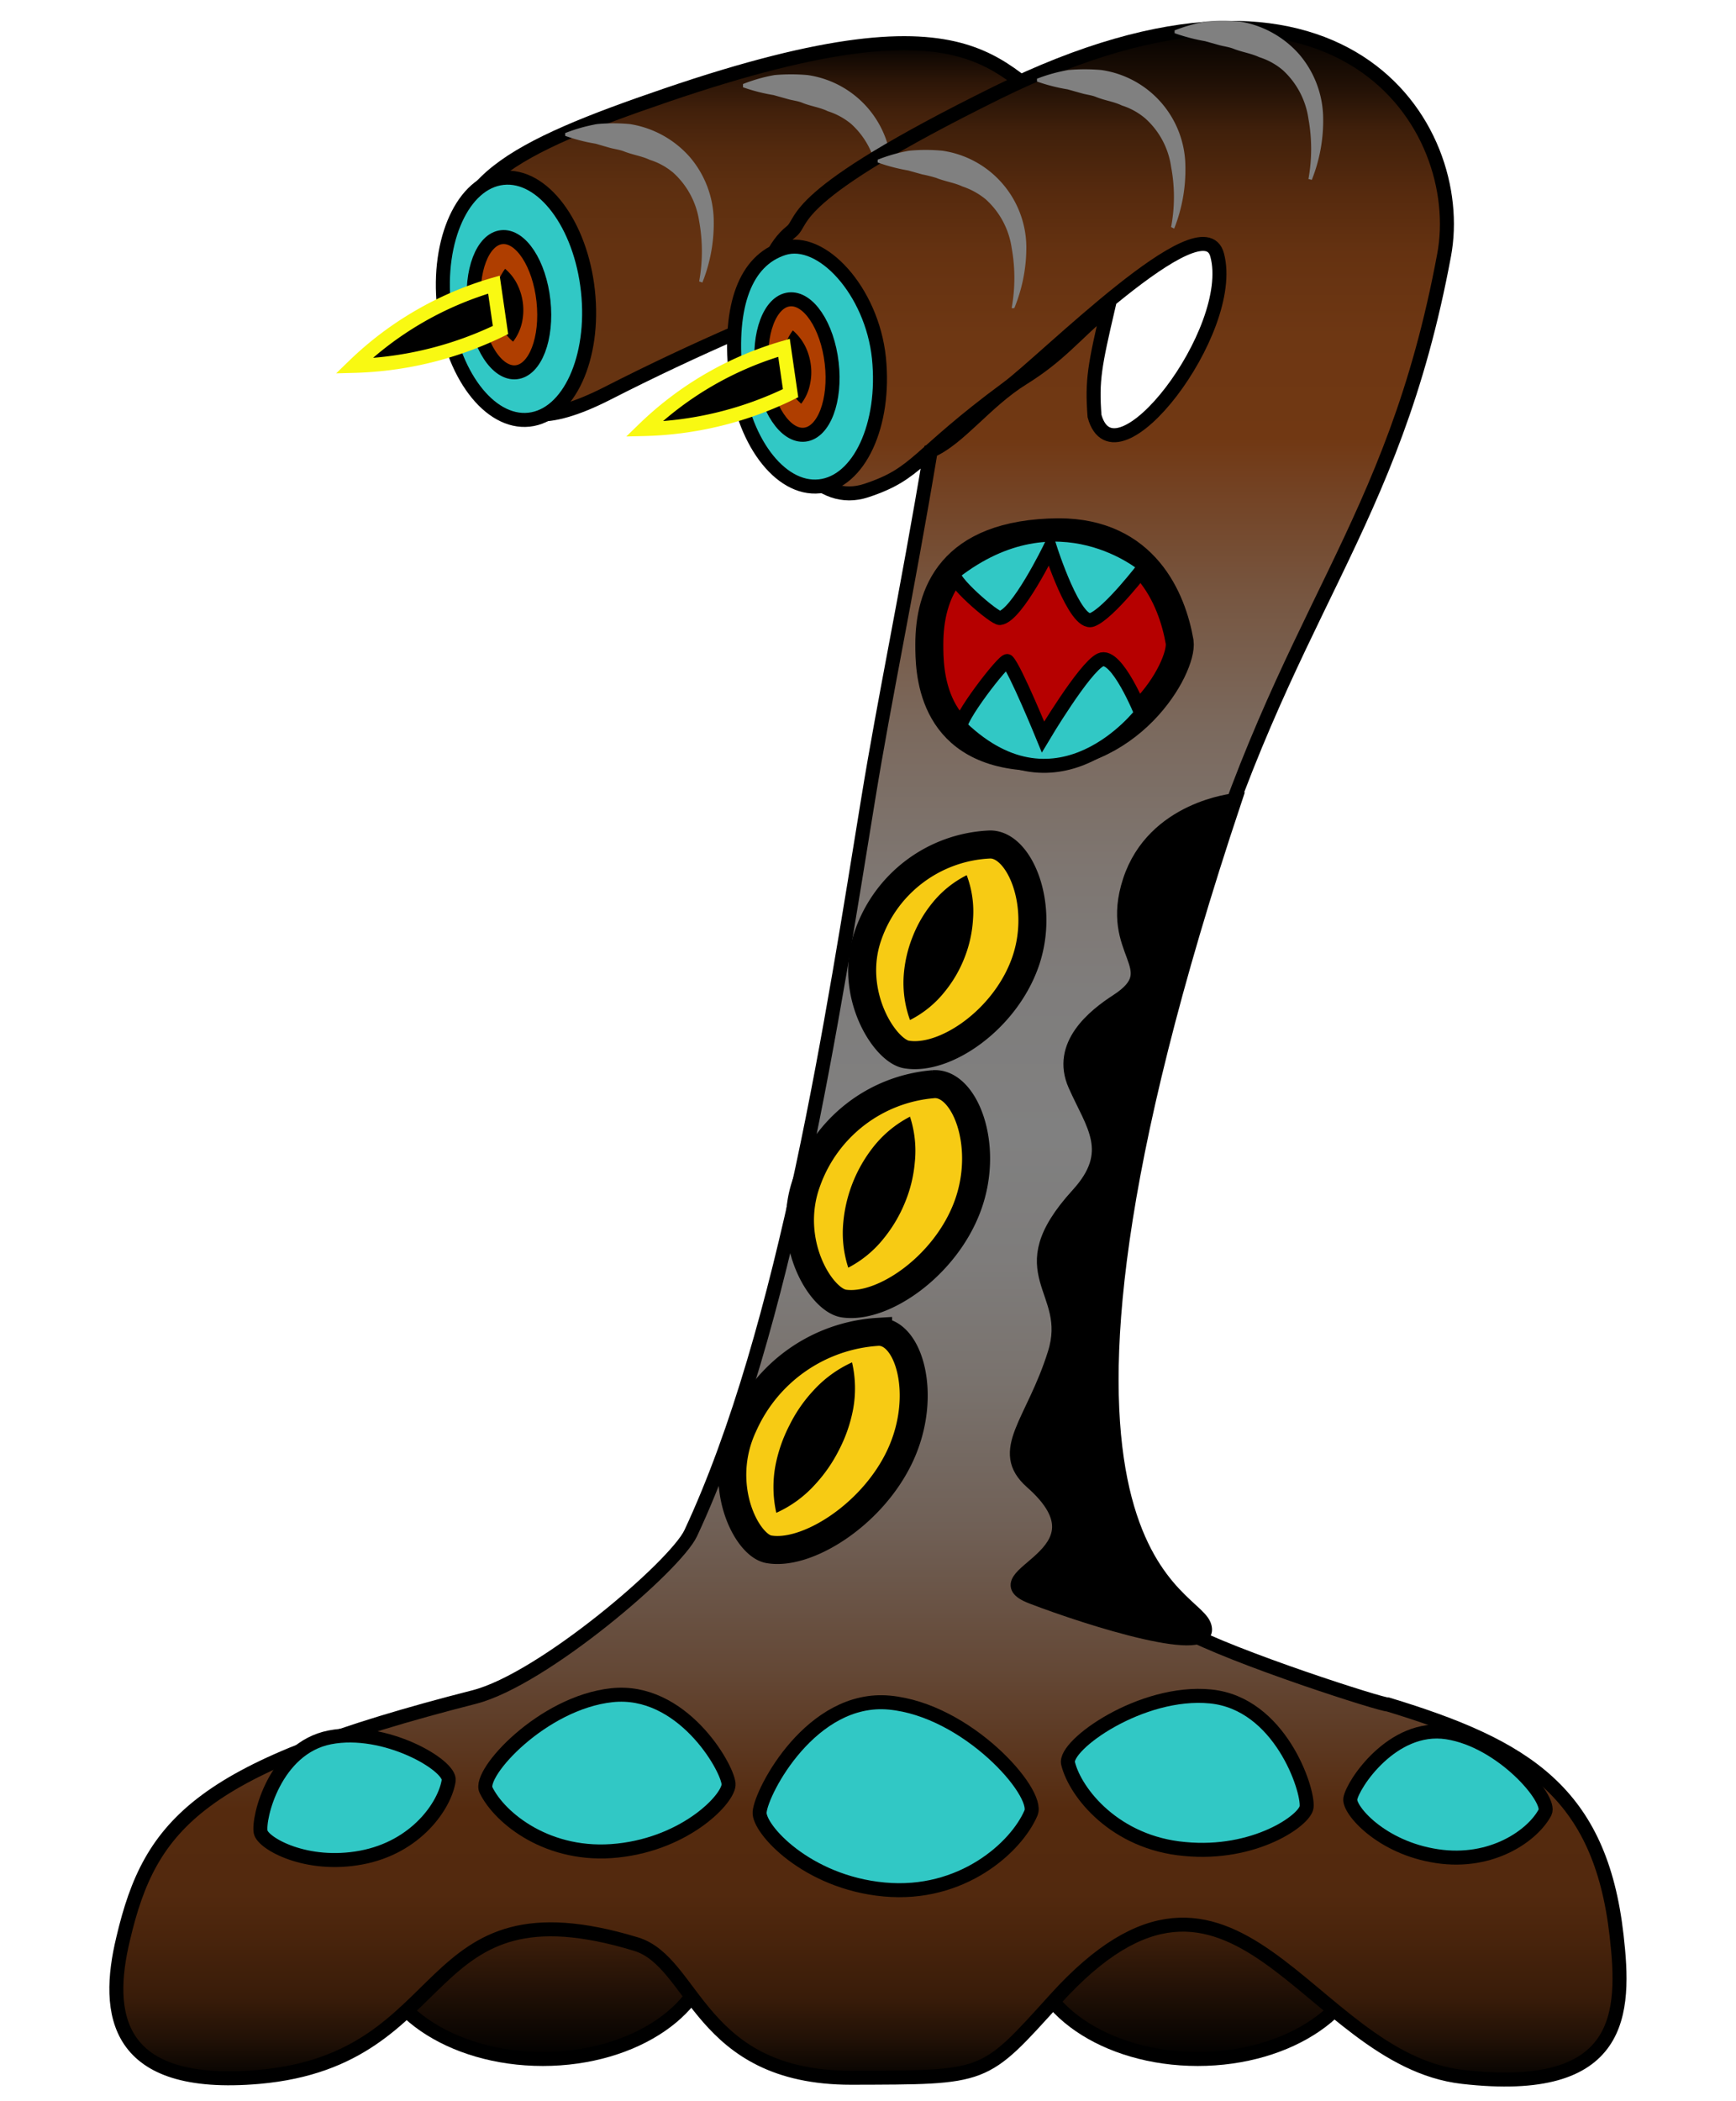 <svg xmlns="http://www.w3.org/2000/svg" xmlns:xlink="http://www.w3.org/1999/xlink" viewBox="0 0 124 150"><defs><linearGradient id="Безымянный_градиент_110" x1="38.77" y1="146.99" x2="38.77" y2="130.6" gradientUnits="userSpaceOnUse"><stop offset="0"/><stop offset="1" stop-color="#713813"/></linearGradient><linearGradient id="Безымянный_градиент_110-2" x1="85.55" y1="146.99" x2="85.55" y2="130.6" xlink:href="#Безымянный_градиент_110"/><linearGradient id="Безымянный_градиент_102" x1="55.96" y1="29.59" x2="55.96" y2="3.08" gradientUnits="userSpaceOnUse"><stop offset="0" stop-color="#631"/><stop offset="0.45" stop-color="#643211"/><stop offset="0.61" stop-color="#5d2f10"/><stop offset="0.72" stop-color="#52290e"/><stop offset="0.82" stop-color="#41200b"/><stop offset="0.9" stop-color="#2b1507"/><stop offset="0.97" stop-color="#100803"/><stop offset="1"/></linearGradient><linearGradient id="Безымянный_градиент_101" x1="62" y1="148.46" x2="62" y2="1.98" gradientUnits="userSpaceOnUse"><stop offset="0"/><stop offset="0" stop-color="#050301"/><stop offset="0.02" stop-color="#221106"/><stop offset="0.04" stop-color="#391c09"/><stop offset="0.07" stop-color="#49240c"/><stop offset="0.09" stop-color="#52290e"/><stop offset="0.13" stop-color="#552a0e"/><stop offset="0.2" stop-color="#644836"/><stop offset="0.27" stop-color="#706056"/><stop offset="0.34" stop-color="#79726d"/><stop offset="0.4" stop-color="#7e7c7b"/><stop offset="0.46" stop-color="gray"/><stop offset="0.53" stop-color="#7f7d7c"/><stop offset="0.59" stop-color="#7e7671"/><stop offset="0.66" stop-color="#7b695d"/><stop offset="0.72" stop-color="#775742"/><stop offset="0.78" stop-color="#734020"/><stop offset="0.8" stop-color="#713813"/><stop offset="0.85" stop-color="#6e3713"/><stop offset="0.89" stop-color="#653211"/><stop offset="0.92" stop-color="#562a0e"/><stop offset="0.95" stop-color="#40200b"/><stop offset="0.97" stop-color="#241206"/><stop offset="1" stop-color="#020100"/><stop offset="1"/></linearGradient></defs><title>босс2 анимация атаки(150-134)</title><g id="Слой_17" data-name="Слой 17"><ellipse cx="38.77" cy="138.79" rx="11.93" ry="8.2" style="stroke:#000;stroke-miterlimit:10;fill:url(#Безымянный_градиент_110)"/><ellipse cx="85.55" cy="138.79" rx="11.93" ry="8.2" style="stroke:#000;stroke-miterlimit:10;fill:url(#Безымянный_градиент_110-2)"/><path d="M79.14,21c-2.52,2.17-6.75,3.68-9,6.08-1.48,1.61-2.8,2.1-4,1.83-1.09-5.57-2.9-9.37-5.65-8.43l-.14.05c-4.68,1.84-10.42,4.21-17,7.57-8.85,4.49-8.26-1.95-10.21-8.39s3.59-9.21,14.43-12.91C70.87-1.16,71.17,5.72,76.65,8.5,76.84,8.59,77.87,15.47,79.14,21Z" style="stroke:#000;stroke-miterlimit:10;fill:url(#Безымянный_градиент_102)"/><path d="M49.94,20.09a12,12,0,0,0,0-4.3,5.82,5.82,0,0,0-1.85-3.46,4.84,4.84,0,0,0-1.68-.92c-.57-.27-1.24-.36-1.86-.61-.32-.12-.67-.16-1-.25l-1-.29a12.5,12.5,0,0,1-2.18-.56l0-.2a11.88,11.88,0,0,1,2.26-.64,12.49,12.49,0,0,1,2.37,0,7.18,7.18,0,0,1,4.28,2.36,7.11,7.11,0,0,1,1.7,4.48,11.37,11.37,0,0,1-.81,4.47Z" style="fill:gray"/><path d="M62.64,16.62a12,12,0,0,0,0-4.3A5.77,5.77,0,0,0,60.8,8.85a4.94,4.94,0,0,0-1.67-.91c-.57-.28-1.25-.36-1.87-.62-.31-.12-.66-.15-1-.25l-1-.28a12.83,12.83,0,0,1-2.19-.56V6a11.58,11.58,0,0,1,2.25-.64,13.38,13.38,0,0,1,2.37,0,7,7,0,0,1,6,6.85,11.23,11.23,0,0,1-.81,4.47Z" style="fill:gray"/><path d="M104.47,148.27C93.34,147,88.2,128.58,75.4,142.7c-5.21,5.75-4.85,5.6-14.61,5.63-10.9,0-11.13-8.25-15.36-9.54C29.65,134,32.81,147,18.5,148.27c-10.32.9-11-4.5-9.7-9.88,1.95-8.29,5.5-12.24,25.08-17.24,4.89-1.25,14.37-9.37,15.46-11.7C56.15,94.88,59.56,72.06,62,57.13c1.21-7.44,2.73-14.46,4.48-24.94,2-.84,3.92-3.53,6.56-5.17s3.62-3,6.14-5.17c-1,4.3-1.19,5.29-1,7.85C79.64,35,88.4,23.61,86.94,18.21c-1-3.88-12.35,7.58-15,9.51-6.61,4.88-6.32,6.06-10.06,7.3-6.73,2.23-10.41-14.45-5.36-18.49,1-.79-.48-2.42,14.69-9.91,24.69-12.19,33.64,2.5,31.94,11.59C99.47,38,91.8,43.5,85.31,65.61,77.86,91,74.46,111,84.46,116.34c3.65,2,14.43,5.44,14.67,5.34,9.87,3,15.18,6.27,16.34,16.49C116.11,143.72,116,149.59,104.47,148.27Z" style="stroke:#000;stroke-miterlimit:10;fill:url(#Безымянный_градиент_101)"/><path d="M63.15,134.89c-5.54-.51-9-4.34-8.89-5.53.13-1.51,3.72-8.33,9.27-7.81s10.74,6.41,10.11,7.88C72.59,131.88,68.7,135.41,63.15,134.89Z" style="fill:#31c8c5;stroke:#000;stroke-miterlimit:10"/><path d="M44.13,132.11c4.95-.53,8-3.78,7.91-4.77-.12-1.26-3.37-6.85-8.33-6.32s-9.56,5.55-9,6.76C35.68,129.79,39.18,132.65,44.13,132.11Z" style="fill:#31c8c5;stroke:#000;stroke-miterlimit:10"/><path d="M84.61,132c5,.49,8.62-2.06,8.72-3,.13-1.26-1.91-7.4-6.86-7.89s-10.5,3.48-10.18,4.78C76.81,128,79.65,131.56,84.61,132Z" style="fill:#31c8c5;stroke:#000;stroke-miterlimit:10"/><path d="M25.81,132.61c-3.93.74-7-1-7.19-1.81-.2-1,1-6,4.94-6.77s8.65,2,8.49,3.08C31.78,128.87,29.75,131.87,25.81,132.61Z" style="fill:#31c8c5;stroke:#000;stroke-miterlimit:10"/><path d="M102.64,132.51c-4-.6-6.31-3.31-6.19-4.09.15-1,3-5.35,6.91-4.75s7.48,4.77,7,5.71C109.51,131,106.6,133.11,102.64,132.51Z" style="fill:#31c8c5;stroke:#000;stroke-miterlimit:10"/><path d="M72.26,22a12,12,0,0,0,0-4.31,5.79,5.79,0,0,0-1.85-3.46,5.24,5.24,0,0,0-1.67-.92c-.58-.27-1.25-.36-1.87-.61a9.74,9.74,0,0,0-1-.25l-1-.28a13,13,0,0,1-2.18-.57v-.2a11.58,11.58,0,0,1,2.25-.64,12.5,12.5,0,0,1,2.37,0,7,7,0,0,1,6,6.84A11.42,11.42,0,0,1,72.45,22Z" style="fill:gray"/><path d="M83.65,16.21a11.52,11.52,0,0,0,0-4.3,5.71,5.71,0,0,0-1.85-3.46,4.79,4.79,0,0,0-1.67-.92c-.57-.28-1.25-.36-1.87-.62-.31-.12-.66-.15-1-.25l-1-.28a12.83,12.83,0,0,1-2.19-.56v-.2A11.58,11.58,0,0,1,76.3,5a13.38,13.38,0,0,1,2.37,0,7,7,0,0,1,6,6.85,11.4,11.4,0,0,1-.8,4.47Z" style="fill:gray"/><path d="M93.46,12.78a12,12,0,0,0,0-4.3A5.82,5.82,0,0,0,91.62,5a4.84,4.84,0,0,0-1.68-.92c-.57-.27-1.24-.36-1.86-.61-.32-.12-.67-.16-1-.25l-1-.28a13.52,13.52,0,0,1-2.18-.57l0-.2a11.88,11.88,0,0,1,2.26-.64,12.49,12.49,0,0,1,2.37,0,7.18,7.18,0,0,1,4.28,2.36,7.11,7.11,0,0,1,1.7,4.48,11.37,11.37,0,0,1-.81,4.47Z" style="fill:gray"/><path d="M88.2,57.13s-5.79.54-7.5,5.74,2.72,6.23-.91,8.59c-1.64,1.06-4.26,3.15-3,6s3,4.77.19,7.84C71.79,91,76.8,92,75.33,96.63c-1.54,4.93-4.18,6.92-1.64,9.17,6,5.28-4.08,6.63,0,8.2S87,118.48,86,116,70.36,110.51,88.2,57.13Z" style="stroke:#000;stroke-miterlimit:10"/><ellipse cx="36.86" cy="21.33" rx="5.17" ry="8.68" transform="translate(-2.08 4.08) rotate(-6.16)" style="fill:#31c8c5;stroke:#000;stroke-miterlimit:10"/><ellipse cx="36.36" cy="21.75" rx="2.48" ry="4.85" transform="translate(-2.13 4.03) rotate(-6.16)" style="fill:#af3e00;stroke:#000;stroke-miterlimit:10"/><path d="M36.08,19.19A3.48,3.48,0,0,1,37,20.41,4.13,4.13,0,0,1,37.29,23a3.52,3.52,0,0,1-.64,1.39,3.51,3.51,0,0,1-.93-1.22,4.27,4.27,0,0,1-.35-1.29,4.6,4.6,0,0,1,.07-1.33A3.82,3.82,0,0,1,36.08,19.19Z"/><path d="M62.78,25.55c.49,4.77-1.41,8.87-4.25,9.17s-5.55-3.34-6-8.11.69-8,3.42-8.88S62.28,20.78,62.78,25.55Z" style="fill:#31c8c5;stroke:#000;stroke-miterlimit:10"/><ellipse cx="56.93" cy="26.2" rx="2.5" ry="4.86" transform="translate(-2.64 6.72) rotate(-6.6)" style="fill:#af3e00;stroke:#000;stroke-miterlimit:10"/><path d="M56.63,23.59a3.64,3.64,0,0,1,.93,1.22,4.23,4.23,0,0,1,.36,1.28,4,4,0,0,1-.06,1.33,3.33,3.33,0,0,1-.63,1.4,3.64,3.64,0,0,1-.93-1.22A4.19,4.19,0,0,1,56,25,3.46,3.46,0,0,1,56.63,23.59Z"/><path d="M53.1,101.76c-2,4.25.22,8.55,1.8,8.84,2.71.5,7.46-2.47,9.42-6.73s.6-8.87-1.6-8.79A11.28,11.28,0,0,0,53.1,101.76Z" style="fill:#f7cb14;stroke:#000;stroke-miterlimit:10;stroke-width:2px"/><path d="M55.45,108a8.42,8.42,0,0,1-.06-3.38,10.66,10.66,0,0,1,1-2.87,10.37,10.37,0,0,1,1.72-2.49,8.45,8.45,0,0,1,2.75-2,8.26,8.26,0,0,1,.07,3.38,10.56,10.56,0,0,1-1,2.87,10.7,10.7,0,0,1-1.73,2.49A8.29,8.29,0,0,1,55.45,108Z"/><path d="M57.63,84.35c-1.57,4.28,1,8.47,2.65,8.71,2.78.41,7.28-2.69,8.85-7s-.24-8.82-2.45-8.66A10.5,10.5,0,0,0,57.63,84.35Z" style="fill:#f7cb14;stroke:#000;stroke-miterlimit:10;stroke-width:2px"/><path d="M60.59,90.5a8,8,0,0,1-.35-3.28,10.17,10.17,0,0,1,2.19-5.4A8,8,0,0,1,65,79.72,7.89,7.89,0,0,1,65.34,83a9.61,9.61,0,0,1-.7,2.85,10.11,10.11,0,0,1-1.5,2.54A7.87,7.87,0,0,1,60.59,90.5Z"/><path d="M62,66.79c-1.44,4.11,1.18,8.23,2.75,8.49,2.72.46,7-2.44,8.47-6.54s-.41-8.55-2.55-8.45A9.65,9.65,0,0,0,62,66.79Z" style="fill:#f7cb14;stroke:#000;stroke-miterlimit:10;stroke-width:2px"/><path d="M65,72.82a7.78,7.78,0,0,1-.45-3.16,9.2,9.2,0,0,1,.62-2.74,9,9,0,0,1,1.41-2.44,7.46,7.46,0,0,1,2.47-2,7.33,7.33,0,0,1,.45,3.16,8.89,8.89,0,0,1-.61,2.74,9,9,0,0,1-1.42,2.43A7.48,7.48,0,0,1,65,72.82Z"/><path d="M75.61,38c-7.79.07-9.23,4.47-9.23,8,0,1.77,0,7.52,6.88,8,7.47.49,11.25-6.38,11-8.17C83.73,42.77,81.79,38,75.61,38Z" style="fill:#b60000;stroke:#000;stroke-miterlimit:10;stroke-width:2px"/><path d="M68.17,40.85c7.43-5.77,13.62-.44,13.62-.44S79.22,43.79,78,44.25,75,39.12,75,39.12s-2.36,4.85-3.57,5C71.09,44.21,67.64,41.25,68.17,40.85Z" style="fill:#31c8c5;stroke:#000;stroke-miterlimit:10"/><path d="M68.65,51.93c7,6.71,12.87-1,12.87-1s-1.76-4.38-2.92-3.82-4.1,5.5-4.1,5.5-2-4.89-2.54-5.41C71.75,47,68.25,51.54,68.65,51.93Z" style="fill:#31c8c5;stroke:#000;stroke-miterlimit:10"/><path d="M35.28,20.32a23.93,23.93,0,0,0-10,5.8,25.44,25.44,0,0,0,10.47-2.56Z" style="stroke:#f9f912;stroke-miterlimit:10"/><path d="M56,24.83a23.87,23.87,0,0,0-10,5.8,25.13,25.13,0,0,0,10.47-2.56Z" style="stroke:#f9f912;stroke-miterlimit:10"/></g></svg>